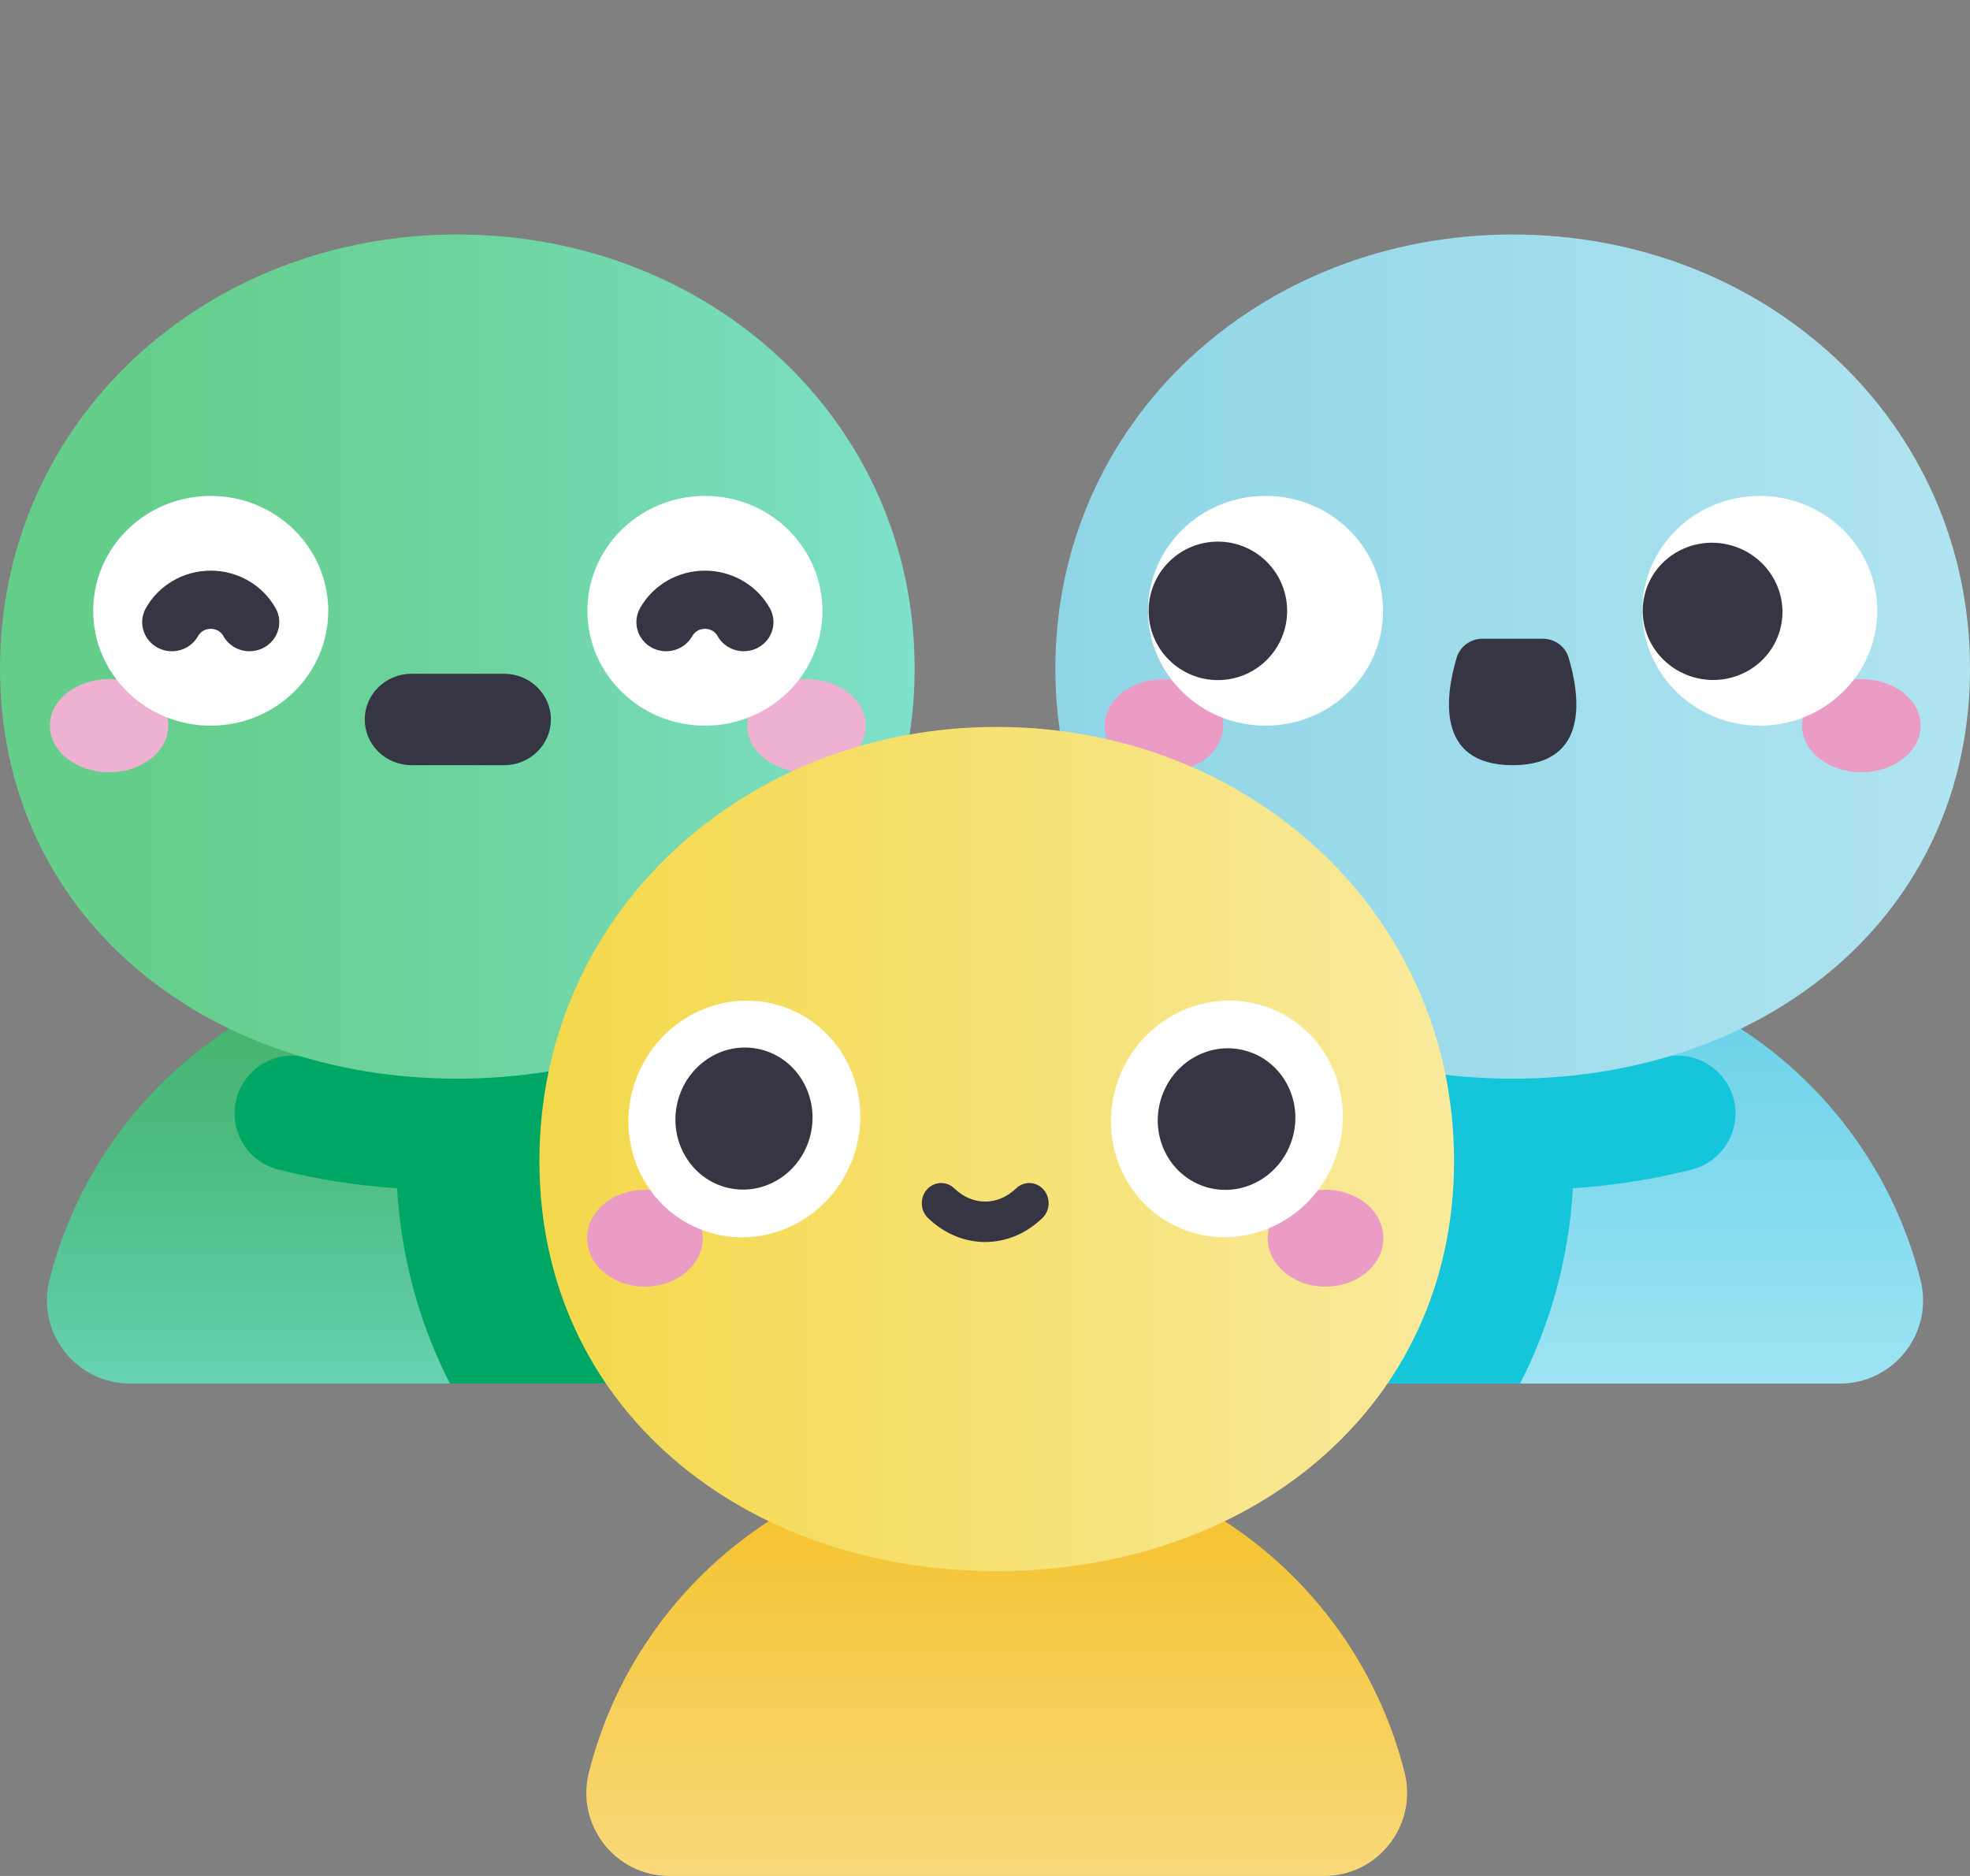 <?xml version="1.0" encoding="UTF-8"?>
<svg width="84px" height="80px" viewBox="0 0 84 80" version="1.1" xmlns="http://www.w3.org/2000/svg" xmlns:xlink="http://www.w3.org/1999/xlink">
    <rect x="0" y="0" width="84" height="80" fill="#808080" stroke="none"/>
    <title>Program graphic/person</title>
    <defs>
        <linearGradient x1="50%" y1="-6.144%" x2="50%" y2="107.595%" id="linearGradient-1">
            <stop stop-color="#43B36B" offset="0%"></stop>
            <stop stop-color="#46B570" offset="19.6%"></stop>
            <stop stop-color="#4DBC80" offset="44.33%"></stop>
            <stop stop-color="#5AC79A" offset="71.81%"></stop>
            <stop stop-color="#6AD6BC" offset="100%"></stop>
        </linearGradient>
        <linearGradient x1="-6.09559981e-15%" y1="50%" x2="100%" y2="50%" id="linearGradient-2">
            <stop stop-color="#64CD89" offset="0%"></stop>
            <stop stop-color="#66CF8E" offset="22.18%"></stop>
            <stop stop-color="#6DD39E" offset="50.16%"></stop>
            <stop stop-color="#77DBB8" offset="81.13%"></stop>
            <stop stop-color="#7FE1CB" offset="100%"></stop>
        </linearGradient>
        <linearGradient x1="50.001%" y1="4.051%" x2="50.001%" y2="117.79%" id="linearGradient-3">
            <stop stop-color="#68D0E8" offset="0%"></stop>
            <stop stop-color="#A7E7F5" offset="100%"></stop>
        </linearGradient>
        <linearGradient x1="0%" y1="50%" x2="100%" y2="50%" id="linearGradient-4">
            <stop stop-color="#8FD5E6" offset="0%"></stop>
            <stop stop-color="#B0E4F0" offset="100%"></stop>
        </linearGradient>
        <linearGradient x1="50%" y1="4.05%" x2="50%" y2="117.79%" id="linearGradient-5">
            <stop stop-color="#F4C128" offset="0%"></stop>
            <stop stop-color="#F9DD89" offset="100%"></stop>
        </linearGradient>
        <linearGradient x1="0%" y1="50%" x2="100%" y2="50%" id="linearGradient-6">
            <stop stop-color="#F4D84A" offset="0%"></stop>
            <stop stop-color="#F9EA9D" offset="100%"></stop>
        </linearGradient>
    </defs>
    <g id="Program-graphic/person" stroke="none" stroke-width="1" fill="none" fill-rule="evenodd">
        <g id="contacts" transform="translate(0, 10)" fill-rule="nonzero">
            <path d="M33.462,49 C35.76,49 37.453,46.831 36.892,44.593 C34.934,36.783 27.89,31 19.5,31 C11.11,31 4.067,36.782 2.108,44.593 C1.547,46.83 3.24,49 5.538,49 L33.462,49 Z" id="Path" fill="url(#linearGradient-1)"></path>
            <path d="M35.892,44.693 C34.742,40.166 31.82,36.344 27.907,34 C25.217,35.166 22.15,35.796 18.893,35.796 C16.875,35.796 14.93,35.554 13.102,35.093 C12.069,34.832 10.983,35.244 10.402,36.135 C9.477,37.554 10.224,39.46 11.868,39.877 C13.497,40.29 15.192,40.558 16.931,40.673 C17.11,43.645 17.88,46.458 19.185,49 L32.545,49 C34.803,49 36.446,46.876 35.892,44.693 L35.892,44.693 Z" id="Path" fill="#00A663"></path>
            <path d="M39,18.511 C39,7.949 30.269,0 19.5,0 C8.731,0 0,7.949 0,18.511 C0,29.072 8.731,36 19.5,36 C30.27,36 39,29.072 39,18.511 Z" id="Path" fill="url(#linearGradient-2)"></path>
            <g id="Group" transform="translate(2, 11)">
                <ellipse id="Oval" fill="#EFB1D2" cx="2.653" cy="9.946" rx="2.527" ry="1.985"></ellipse>
                <ellipse id="Oval" fill="#EFB1D2" cx="32.39" cy="9.946" rx="2.527" ry="1.985"></ellipse>
                <ellipse id="Oval" fill="#FFFFFF" cx="6.985" cy="5.047" rx="5.011" ry="4.899"></ellipse>
                <ellipse id="Oval" fill="#FFFFFF" cx="28.058" cy="5.047" rx="5.011" ry="4.899"></ellipse>
                <path d="M8.64,6.772 C8.192,6.772 7.758,6.54 7.527,6.129 C7.368,5.846 7.095,5.816 6.985,5.816 C6.875,5.816 6.602,5.846 6.443,6.129 C6.106,6.73 5.334,6.949 4.72,6.619 C4.106,6.289 3.882,5.534 4.219,4.934 C4.774,3.948 5.834,3.335 6.985,3.335 C8.137,3.335 9.196,3.948 9.751,4.934 C10.089,5.534 9.865,6.289 9.25,6.619 C9.056,6.723 8.847,6.772 8.64,6.772 Z" id="Path" fill="#353544"></path>
                <path d="M29.713,6.772 C29.265,6.772 28.831,6.54 28.6,6.129 C28.441,5.846 28.168,5.816 28.058,5.816 C27.948,5.816 27.675,5.846 27.516,6.129 C27.178,6.73 26.407,6.949 25.793,6.619 C25.179,6.289 24.955,5.535 25.292,4.934 C25.846,3.948 26.906,3.335 28.058,3.335 C29.209,3.335 30.269,3.948 30.824,4.934 C31.161,5.534 30.937,6.289 30.323,6.619 C30.129,6.723 29.92,6.772 29.713,6.772 L29.713,6.772 Z" id="Path" fill="#353544"></path>
                <path d="M19.496,11.631 L15.547,11.631 C14.446,11.631 13.553,10.758 13.553,9.682 C13.553,8.605 14.446,7.733 15.547,7.733 L19.496,7.733 C20.597,7.733 21.49,8.605 21.49,9.682 C21.49,10.758 20.597,11.631 19.496,11.631 Z" id="Path" fill="#353544"></path>
            </g>
            <path d="M78.462,49 C80.76,49 82.453,46.831 81.892,44.593 C79.934,36.783 72.89,31 64.5,31 C56.11,31 49.067,36.782 47.108,44.593 C46.547,46.83 48.24,49 50.538,49 L78.462,49 Z" id="Path" fill="url(#linearGradient-3)"></path>
            <path d="M48.108,44.693 C49.258,40.166 52.18,36.344 56.093,34 C58.783,35.166 61.85,35.796 65.107,35.796 C67.125,35.796 69.07,35.554 70.898,35.093 C71.931,34.832 73.017,35.244 73.598,36.135 C74.523,37.554 73.776,39.46 72.132,39.877 C70.503,40.29 68.808,40.558 67.07,40.673 C66.89,43.645 66.12,46.458 64.815,49 L51.456,49 C49.197,49 47.554,46.876 48.108,44.693 Z" id="Path" fill="#15C5D9"></path>
            <path d="M84,18.511 C84,7.949 75.27,0 64.5,0 C53.73,0 45,7.949 45,18.511 C45,29.072 53.73,36 64.5,36 C75.27,36 84,29.072 84,18.511 Z" id="Path" fill="url(#linearGradient-4)"></path>
            <g id="Group" transform="translate(47, 11)">
                <ellipse id="Oval" fill="#EA9CC5" cx="2.63" cy="9.946" rx="2.527" ry="1.985"></ellipse>
                <ellipse id="Oval" fill="#EA9CC5" cx="32.368" cy="9.946" rx="2.527" ry="1.985"></ellipse>
                <ellipse id="Oval" fill="#FFFFFF" cx="6.963" cy="5.047" rx="5.011" ry="4.899"></ellipse>
                <circle id="Oval" fill="#353544" transform="translate(4.93, 5.05) rotate(-45) translate(-4.93, -5.05) " cx="4.93" cy="5.05" r="2.953"></circle>
                <ellipse id="Oval" fill="#FFFFFF" cx="28.035" cy="5.047" rx="5.011" ry="4.899"></ellipse>
                <g transform="translate(14.719, 1.489)" fill="#353544">
                    <ellipse id="Oval" transform="translate(11.305, 3.582) rotate(-76.7) translate(-11.305, -3.582) " cx="11.305" cy="3.582" rx="2.923" ry="2.982"></ellipse>
                    <path d="M4.064,4.749 L1.496,4.749 C0.987,4.749 0.539,5.075 0.395,5.553 C-0.057,7.056 -0.576,10.142 2.78,10.142 C6.137,10.142 5.617,7.056 5.165,5.553 C5.022,5.076 4.573,4.749 4.064,4.749 L4.064,4.749 Z" id="Path"></path>
                </g>
            </g>
            <path d="M56.462,70 C58.76,70 60.453,67.831 59.892,65.593 C57.934,57.782 50.89,52 42.5,52 C34.11,52 27.067,57.783 25.108,65.593 C24.547,67.831 26.24,70 28.538,70 L56.462,70 Z" id="Path" fill="url(#linearGradient-5)"></path>
            <path d="M62,39.511 C62,28.949 53.27,21 42.5,21 C31.73,21 23,28.949 23,39.511 C23,50.072 31.73,57 42.5,57 C53.27,57 62,50.072 62,39.511 Z" id="Path" fill="url(#linearGradient-6)"></path>
            <g id="Group" transform="translate(25, 31)">
                <ellipse id="Oval" fill="#EA9CC5" cx="2.496" cy="11.803" rx="2.466" ry="2.065"></ellipse>
                <ellipse id="Oval" fill="#EA9CC5" cx="31.521" cy="11.803" rx="2.466" ry="2.065"></ellipse>
                <ellipse id="Oval" fill="#FFFFFF" transform="translate(6.739, 6.718) rotate(-67.486) translate(-6.739, -6.718) " cx="6.739" cy="6.718" rx="5.067" ry="4.922"></ellipse>
                <ellipse id="Oval" fill="#FFFFFF" transform="translate(27.314, 6.715) rotate(-67.486) translate(-27.314, -6.715) " cx="27.314" cy="6.715" rx="5.067" ry="4.922"></ellipse>
                <g transform="translate(2.303, 2.925)" fill="#353544">
                    <g id="Oval">
                        <ellipse transform="translate(4.42, 3.776) rotate(-79.106) translate(-4.42, -3.776) " cx="4.42" cy="3.776" rx="3.033" ry="2.919"></ellipse>
                        <ellipse transform="translate(24.997, 3.798) rotate(-73.142) translate(-24.997, -3.798) " cx="24.997" cy="3.798" rx="3.027" ry="2.925"></ellipse>
                    </g>
                    <path d="M14.706,9.04 C13.839,9.04 12.973,8.699 12.266,8.016 C11.932,7.693 11.912,7.149 12.222,6.8 C12.532,6.452 13.054,6.432 13.389,6.754 C14.164,7.503 15.247,7.503 16.023,6.754 C16.357,6.432 16.88,6.452 17.19,6.8 C17.5,7.149 17.48,7.693 17.145,8.016 C16.439,8.699 15.572,9.04 14.706,9.04 Z" id="Path"></path>
                </g>
            </g>
        </g>
    </g>
</svg>